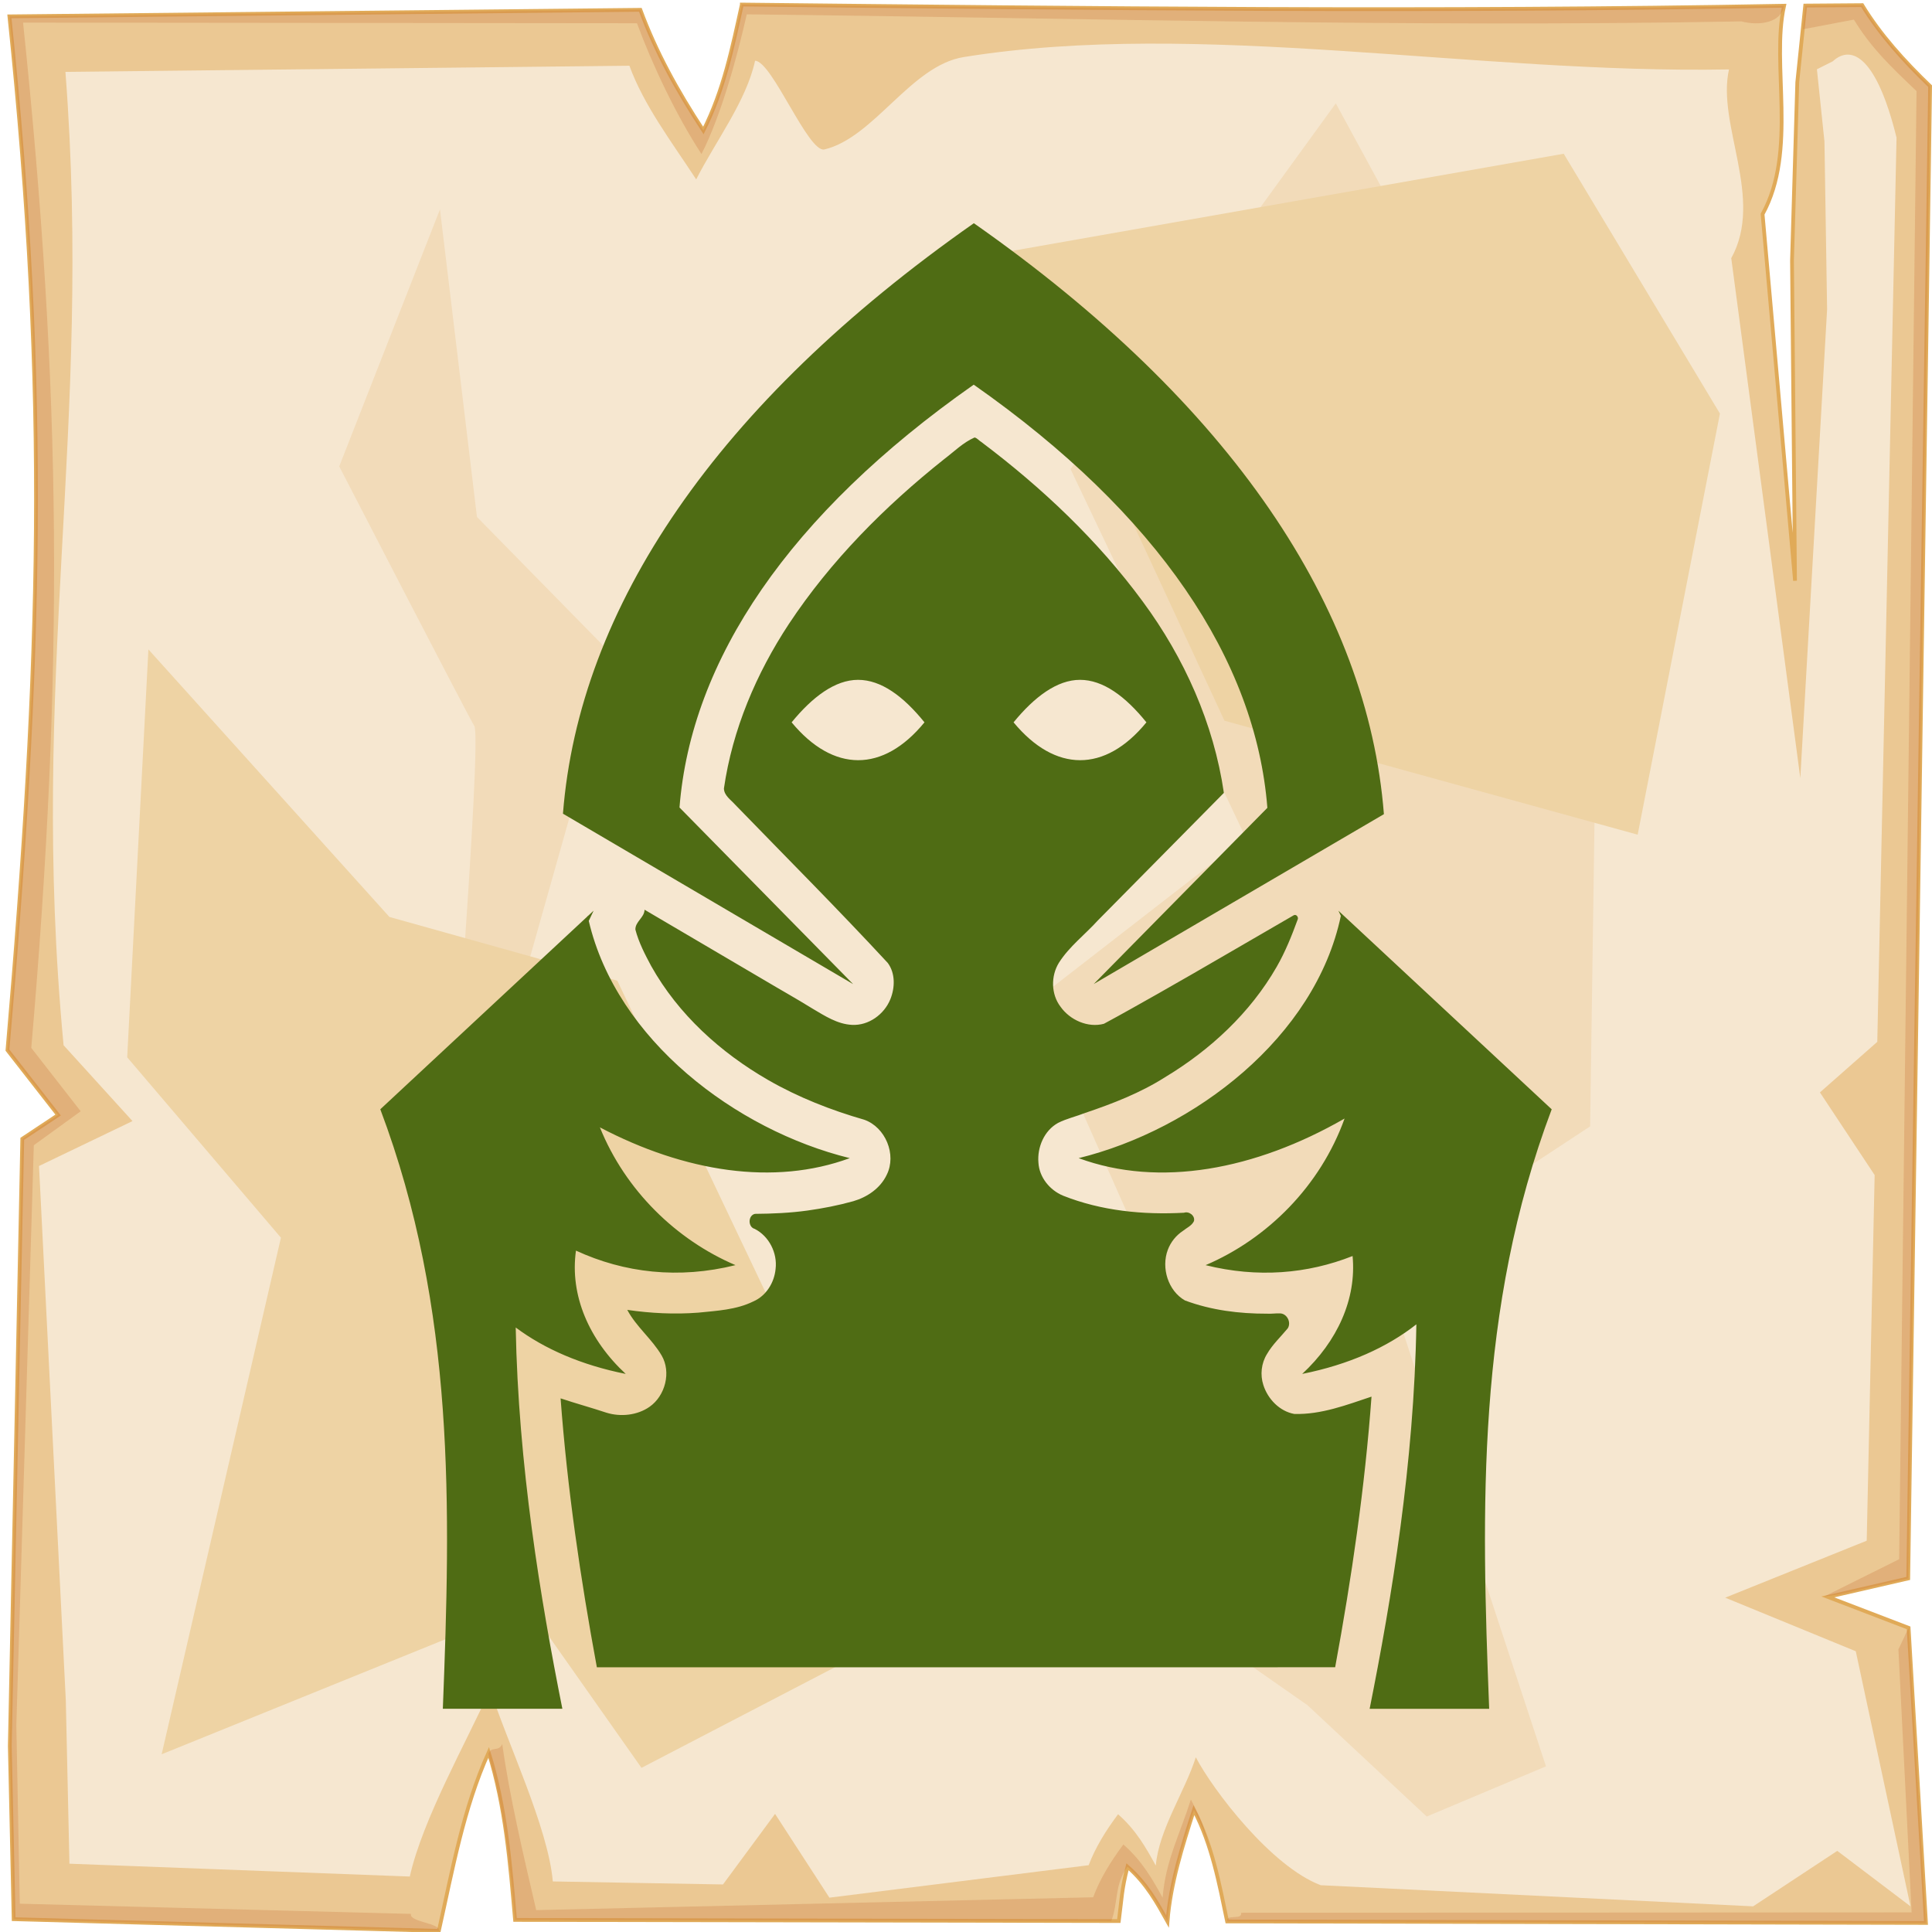 <?xml version="1.0" encoding="UTF-8" standalone="no"?>
<svg
   viewBox="0 0 512 512"
   style="height: 512px; width: 512px;"
   version="1.1"
   id="svg12"
   sodipodi:docname="viper--silhouette.svg"
   inkscape:version="1.4 (e7c3feb1, 2024-10-09)"
   xmlns:inkscape="http://www.inkscape.org/namespaces/inkscape"
   xmlns:sodipodi="http://sodipodi.sourceforge.net/DTD/sodipodi-0.dtd"
   xmlns="http://www.w3.org/2000/svg"
   xmlns:svg="http://www.w3.org/2000/svg">
  <sodipodi:namedview
     id="namedview12"
     pagecolor="#505050"
     bordercolor="#ffffff"
     borderopacity="1"
     inkscape:showpageshadow="0"
     inkscape:pageopacity="0"
     inkscape:pagecheckerboard="1"
     inkscape:deskcolor="#d1d1d1"
     inkscape:zoom="0.38317572"
     inkscape:cx="571.53934"
     inkscape:cy="798.58921"
     inkscape:window-width="1728"
     inkscape:window-height="1051"
     inkscape:window-x="0"
     inkscape:window-y="38"
     inkscape:window-maximized="1"
     inkscape:current-layer="svg12" />
  <defs
     id="defs2">
    <inkscape:path-effect
       effect="taper_stroke"
       start_shape="center | center"
       end_shape="center | center"
       id="path-effect13"
       is_visible="true"
       lpeversion="1"
       stroke_width="20"
       subpath="1"
       attach_start="0.2"
       end_offset="0.2"
       start_smoothing="0.5"
       end_smoothing="0.5"
       jointype="extrapolated"
       miter_limit="100" />
    <radialGradient
       id="lorc-cultist-gradient-0">
      <stop
         offset="0%"
         stop-color="#830000"
         stop-opacity="1"
         id="stop1" />
      <stop
         offset="100%"
         stop-color="#000"
         stop-opacity="1"
         id="stop2" />
    </radialGradient>
  </defs>
  <path
     d="M0 0h512v512H0z"
     fill="url(#pattern)"
     id="path2" />
  <svg
     version="1.1"
     id="svg11">
    <defs
       id="defs6">
      <filter
         id="b"
         x="-0.023"
         width="1.047"
         y="-0.023"
         height="1.047"
         color-interpolation-filters="sRGB">
        <feGaussianBlur
           stdDeviation="4.823"
           id="feGaussianBlur2" />
      </filter>
      <filter
         id="a"
         x="-0.012"
         width="1.024"
         y="-0.012"
         height="1.024"
         color-interpolation-filters="sRGB">
        <feGaussianBlur
           stdDeviation="2.55"
           id="feGaussianBlur3" />
      </filter>
      <filter
         id="c"
         x="-0.112"
         width="1.225"
         y="-0.083"
         height="1.165"
         color-interpolation-filters="sRGB">
        <feGaussianBlur
           stdDeviation="15.63"
           id="feGaussianBlur4" />
      </filter>
      <filter
         id="e"
         x="-0.238"
         width="1.475"
         y="-0.249"
         height="1.497"
         color-interpolation-filters="sRGB">
        <feGaussianBlur
           stdDeviation="18.7"
           id="feGaussianBlur5" />
      </filter>
      <filter
         id="d"
         x="-0.213"
         width="1.426"
         y="-0.151"
         height="1.303"
         color-interpolation-filters="sRGB">
        <feGaussianBlur
           stdDeviation="18.7"
           id="feGaussianBlur6" />
      </filter>
    </defs>
    <path
       d="M196.6 1.207c-2.5 11.323-4.8 22.703-10.2 33.383-7-10.68-12.6-20.91-16.7-31.988L2.494 4.338C13 104.9 10.86 175.3 1.979 278.3L15.4 295.5l-9.494 6.3L2.6 462.7l1.019 45.9 112.681 3.1c3.6-16.1 6.5-32.5 13.2-47.3 4.5 14.4 5.7 29.4 7 44.4l160 .3c.8-6.1.7-8.1 2.3-14.4 5.1 4.5 7.8 9.5 10.6 14.5.8-10.1 3.9-19.8 7-29.5 4.8 9.2 6.7 19.4 8.8 29.5l185.2.4-4.6-78.2-21.4-8.2 21.3-4.9 5.8-395.47c-7-6.73-13.3-13.744-18-21.465l-15.1.114-2.1 20.321-1.4 47.23.8 84.87-8.6-97.14c9.3-16.86 2.2-39.69 5.7-55.239-92.1 1.696-184.1.685-276.2-.314z"
       overflow="visible"
       color="#000"
       fill="#ebc893"
       fill-rule="evenodd"
       stroke="#e0aa58"
       enable-background="accumulate"
       id="path6" />
    <path
       d="M196.6 1.203c-2.5 11.327-4.8 22.707-10.2 33.387-7-10.68-12.6-20.91-16.7-31.99L2.494 4.336C13 104.9 10.86 175.3 1.979 278.3L15.4 295.5l-9.494 6.3L2.6 462.7l1.019 45.9 112.681 3.1c.5-2.1-7.9-2.3-7.4-4.5L5.244 504.5l-.914-47.3 4.63-153.7 12.42-9-13.093-16.8C16.95 177.3 16.36 104 6.113 5.992l162.687.164c4 10.804 10.3 24.254 17.1 34.664 5.3-10.41 9.5-25.97 12-37.02 89.8.974 173.8 3.521 263.6 1.867 4.6 1.226 10.6.431 11.3-4.149-92.1 1.696-184.1.684-276.2-.315zm296.9.158l-15.1.116-.6 6.277 13.5-2.557c4.6 7.533 9.7 12.383 16.6 18.943l-4.6 389.06-19.9 9.9 4.1-.6 18.2-4.2 5.8-395.47c-7-6.73-13.3-13.748-18-21.469zm9.6 435.739l3.5 69.7-177.7.1c.4 2.1-4.1.2-3.7 2.3l185.2.4-4.6-78.2zm-370 25.1c-1 2.2-2.9.4-3.7 2.6 4.2 14 5.8 29.5 7.1 44l158 .3c1.9-5 .8-9.7 4.3-14.4 5.1 4.5 7.8 9.5 10.6 14.5.8-10.1 3.9-19.8 7-29.5 1.8 3.4 3.2 7 4.3 10.6-1.4-5.6-2.4-8.3-5.1-13.4-3 9.4-6.7 16.2-7.5 26-2.7-4.9-5.4-9.7-10.4-14.1-3.4 4.6-6.2 9.1-8 14l-147.6 3.4c-3.4-14.6-7.1-30.3-9-44z"
       overflow="visible"
       color="#000"
       opacity=".527"
       fill="#c87137"
       fill-rule="evenodd"
       filter="url(#a)"
       enable-background="accumulate"
       id="path7" />
    <path
       d="M200.1 16.1c-2.3 10.67-10.5 21.38-15.6 31.44-6.6-10.06-13.9-19.69-17.7-30.12L17.34 19.05C24.61 113.6 7.605 179.3 16.85 277l18.26 20.1L10.34 309l7.1 141.6.96 43.3 90.2 3.4c3.4-15.2 15-35.6 21.3-49.6 4.3 13.6 15.4 36.7 16.6 50.9l45.1.8 13.8-18.7 14.4 22.2 68.7-8.6c1.8-4.7 4.5-9.1 7.8-13.5 4.8 4.2 7.4 8.9 10 13.6.8-9.5 7.7-19.6 10.6-28.7 4.5 8.6 19.9 28.9 33.1 33.9l114.6 5.6 22.3-14.7 19.4 14.7-14.5-67.6-34.6-14.2 37.5-15.1 2.1-96.9-14.5-21.9 15.2-13.4 5.1-239.63c-5.2-21.09-11.8-24.89-16.9-20.22l-4.2 2.11 2 19.14.7 44.47-7.1 124.23-18.3-137.78c8.8-15.88-3.9-35.38-.6-50.02-67.1 1.24-140.4-13.332-202.8-3.28-14 2.25-23.7 21.31-36.9 24.48-4.3 1.03-13.9-23.45-18.4-23.5z"
       overflow="visible"
       enable-background="accumulate"
       filter="url(#b)"
       fill-rule="evenodd"
       fill="#f6e7d0"
       color="#000"
       id="path8" />
    <path
       d="M354 27.39l-70.3 96.91 46.4 97.6-56.2 43.6 33 74.4-30.2 63.2 69.8 48.8 31.6 29.5 31.6-13.3L365.9 335l55.5-36.5 2.1-146.1-56.9-101.83zM116.6 55.48L89.9 123.6s33.7 65.3 35.8 68.8c2.1 3.6-7 118-7 118l42.8 73.8s9.9-82.9 7.1-83.6c-2.8-.7-29.5-42.1-29.5-42.1l23.8-84.3-36.5-37.2z"
       color="#000"
       overflow="visible"
       fill="#f2dbb9"
       fill-rule="evenodd"
       filter="url(#c)"
       enable-background="accumulate"
       id="path9" />
    <path
       d="M39.33 172.1l-5.62 108.1L74.45 328 42.84 464.9l96.96-39.3 30.2 42.9 74.4-38.7-80.8-169.9-60.4-16.9z"
       color="#000"
       overflow="visible"
       fill="#eed3a4"
       fill-rule="evenodd"
       enable-background="accumulate"
       filter="url(#d)"
       id="path10" />
    <path
       d="M266.9 66.72L324.5 191 434 221.2l21.8-111.6-41.4-68.86z"
       color="#000"
       overflow="visible"
       fill="#eed3a4"
       fill-rule="evenodd"
       enable-background="accumulate"
       filter="url(#e)"
       id="path11" />
  </svg>
  <path
     id="path25"
     style="fill:#4f6c14;fill-opacity:1;stroke-width:0.834"
     d="M 258.082,59.154 C 189.803,107.006 153.46,161.071 149.189,215.637 l 76.9,45.164 -46.014,-46.807 c 3.057,-39.073 29.079,-77.787 77.973,-112.053 48.893,34.263 74.762,73.075 77.818,112.145 l -46.02,46.693 76.904,-45.016 C 362.485,161.203 326.362,107.006 258.082,59.154 Z m 0.197,56.779 c -3.039,1.332 -5.425,3.744 -8.043,5.725 -15.718,12.498 -30.079,26.933 -41.188,43.719 -8.638,13.126 -14.946,27.967 -17.199,43.576 0.05,1.901 1.829,2.988 2.959,4.273 13.526,13.952 27.263,27.707 40.465,41.967 2.033,2.746 1.916,6.566 0.678,9.621 -1.622,4.011 -5.764,7.025 -10.164,6.787 -3.857,-0.185 -7.194,-2.377 -10.418,-4.281 -4.29,-2.66 -8.702,-5.113 -13.035,-7.701 -10.514,-6.165 -21.016,-12.352 -31.52,-18.535 -0.04,2.088 -2.487,3.159 -2.428,5.268 0.888,3.405 2.536,6.574 4.193,9.668 7.158,12.788 18.388,22.943 31.008,30.205 7.982,4.589 16.651,7.988 25.461,10.518 5.607,1.978 8.623,9.233 5.949,14.586 -1.684,3.575 -5.165,5.928 -8.873,7.006 -3.986,1.112 -8.073,1.907 -12.158,2.477 -4.599,0.636 -9.242,0.836 -13.881,0.871 -1.877,0.382 -1.909,3.503 -0.08,3.984 3.809,1.943 6.044,6.384 5.537,10.604 -0.327,3.618 -2.499,7.152 -5.898,8.619 -4.521,2.233 -9.688,2.474 -14.596,2.977 -6.277,0.483 -12.595,0.172 -18.814,-0.736 2.39,4.5 6.545,7.704 9.109,12.086 2.571,4.396 0.99,10.657 -3.191,13.592 -3.226,2.261 -7.663,2.746 -11.447,1.566 -4.024,-1.341 -8.115,-2.449 -12.141,-3.795 1.777,23.922 5.252,47.69 9.613,71.27 65.218,-0.003 130.436,-0.007 195.654,-0.01 4.369,-23.73 7.882,-47.644 9.635,-71.721 -6.651,2.22 -13.359,4.798 -20.471,4.59 -3.904,-0.706 -7.019,-3.97 -8.193,-7.67 -0.884,-2.709 -0.543,-5.764 0.955,-8.193 1.467,-2.555 3.66,-4.576 5.516,-6.83 0.962,-1.527 -0.135,-3.826 -1.959,-3.955 -1.171,-0.056 -2.34,0.146 -3.516,0.076 -7.389,0.02 -14.827,-0.911 -21.773,-3.506 -4.479,-2.558 -6.335,-8.638 -4.545,-13.414 0.785,-2.086 2.192,-3.816 4.008,-5.021 1.001,-0.809 2.356,-1.378 2.924,-2.59 0.362,-1.433 -1.319,-2.685 -2.641,-2.219 -10.847,0.594 -21.917,-0.495 -32.074,-4.533 -3.502,-1.471 -6.273,-4.849 -6.5,-8.713 -0.362,-4.089 1.526,-8.541 5.207,-10.564 2.284,-1.148 4.797,-1.709 7.168,-2.639 7.325,-2.474 14.61,-5.292 21.156,-9.453 11.986,-7.216 22.604,-17.062 29.604,-29.264 2.305,-4.005 4.021,-8.325 5.605,-12.646 0.184,-0.643 -0.509,-1.406 -1.137,-0.99 -11.918,6.868 -23.765,13.864 -35.734,20.645 -4.821,2.714 -9.643,5.468 -14.518,8.084 -4.252,1.141 -9.004,-1.002 -11.494,-4.52 -2.544,-3.327 -2.596,-8.173 -0.408,-11.691 2.754,-4.307 6.893,-7.419 10.301,-11.184 11.131,-11.267 22.264,-22.531 33.395,-33.799 -2.685,-18.381 -10.496,-35.803 -21.492,-50.695 -11.925,-16.234 -26.723,-30.199 -42.785,-42.291 -0.605,-0.348 -1.104,-1.047 -1.785,-1.197 z m -30.885,64.232 c 6.132,0 12.026,4.363 17.602,11.264 -11.001,13.433 -24.184,13.315 -35.205,0 5.532,-6.766 11.532,-11.264 17.604,-11.264 z m 58.816,0 c 6.132,0 12.029,4.363 17.605,11.264 -11.001,13.433 -24.187,13.315 -35.209,0 5.532,-6.766 11.533,-11.264 17.604,-11.264 z m -128.898,61.174 -1.578,1.467 c -0.005,-0.025 -0.011,-0.049 -0.016,-0.074 l -0.109,0.193 -54.826,51.045 c 19.969,52.96 18.643,105.913 16.572,158.873 h 31.676 c -5.819,-29.123 -11.685,-64.625 -12.363,-101.045 7.602,5.674 17.363,9.945 29.154,12.303 -9.705,-9.004 -14.859,-20.817 -13.186,-32.676 12.834,5.925 27.247,7.588 42.273,3.848 -15.646,-6.676 -29.156,-19.741 -35.932,-36.512 22.474,11.808 46.139,15.556 66.223,8.156 -30.238,-7.435 -61.81,-31.351 -69.172,-62.873 0.421,-0.904 0.847,-1.806 1.285,-2.703 z m 197.381,0.01 c 0.251,0.515 0.488,1.037 0.734,1.555 l -0.092,-0.17 c -6.776,32.173 -38.826,56.65 -69.484,64.188 21.355,7.869 46.76,3.131 70.477,-10.498 -6.425,17.897 -20.465,31.869 -36.834,38.854 13.743,3.421 26.976,2.324 38.955,-2.42 1.082,11.374 -4.038,22.604 -13.354,31.246 12.367,-2.473 22.505,-7.047 30.256,-13.141 -0.602,36.712 -6.516,72.534 -12.381,101.883 h 31.676 c -2.073,-52.96 -3.397,-105.912 16.57,-158.871 z" />
  <path
     style="fill:#4f6c14;fill-opacity:1;stroke-width:0.834"
     d="m 281.787,1107.769 h -0.002 0.006 c -10e-4,0 -0.003,0 -0.004,-0.01 z"
     id="path19" />
</svg>
